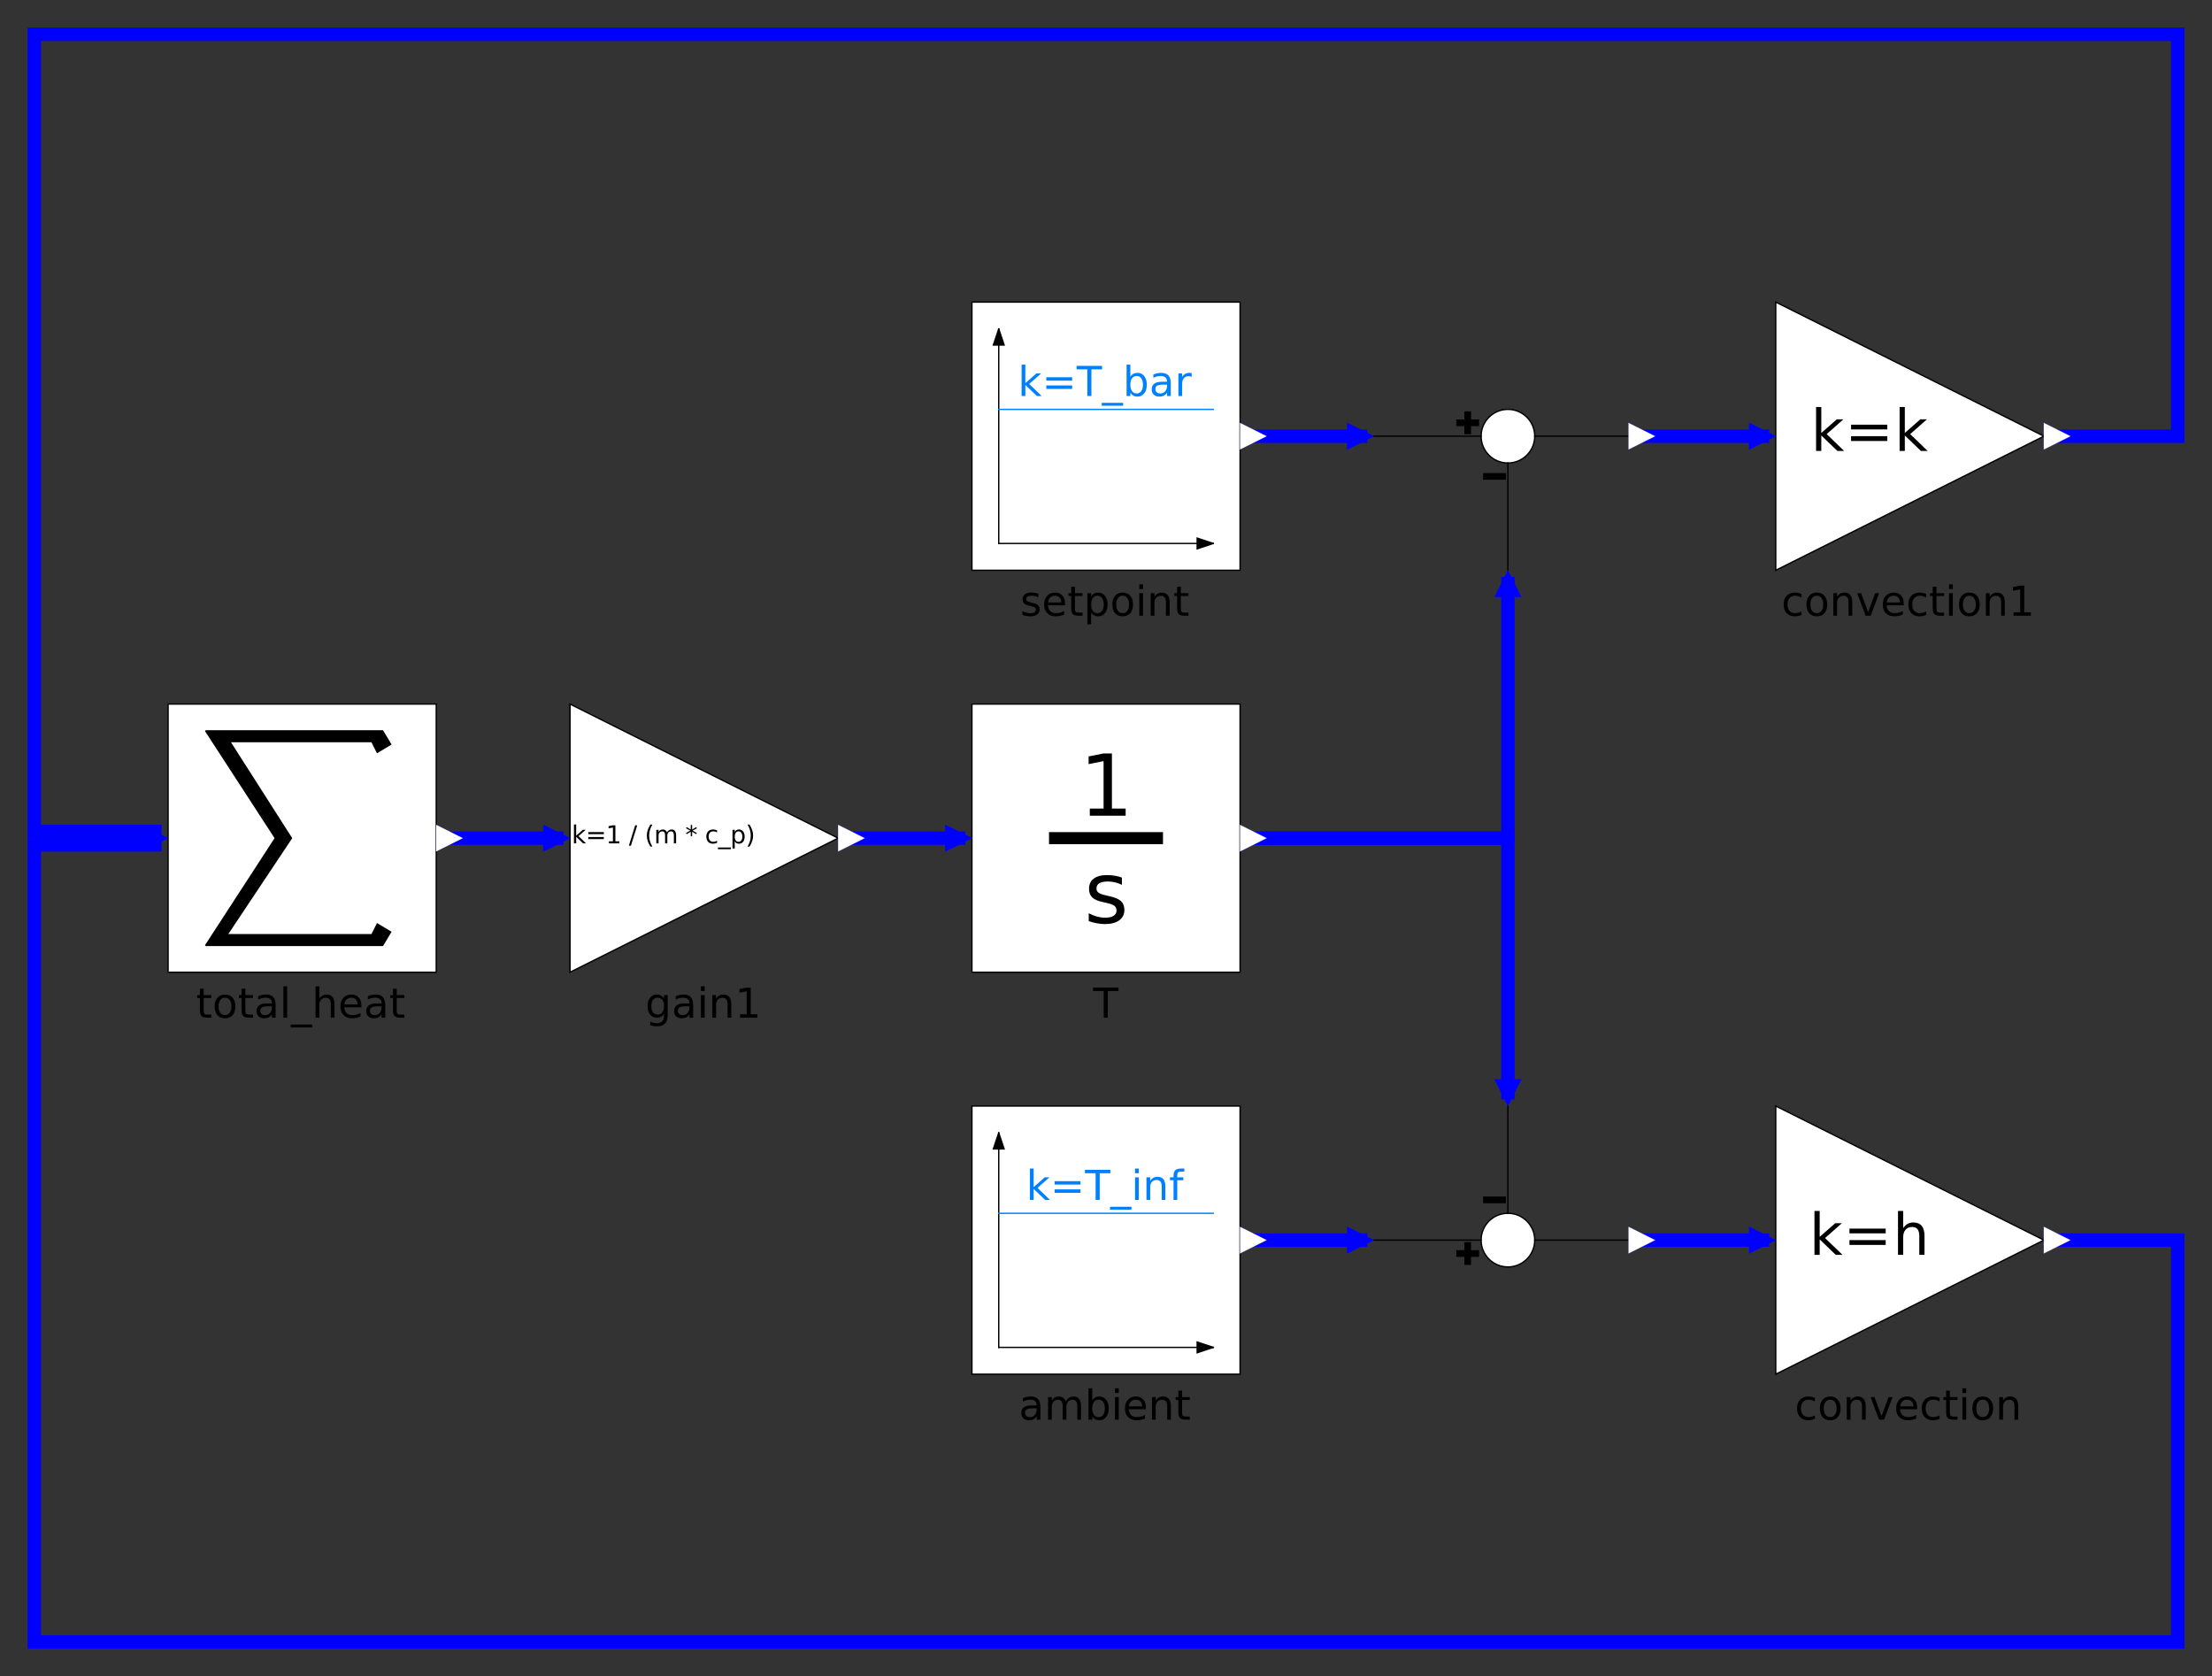 <?xml version="1.0" encoding="UTF-8"?>
<svg xmlns="http://www.w3.org/2000/svg" xmlns:xlink="http://www.w3.org/1999/xlink" width="803.465pt" height="608.815pt" viewBox="0 0 803.465 608.815" version="1.1">
<rect x="0" y="0" width="803.465" height="608.815" fill="#333333" stroke="none"/>
<defs>
<g>
<symbol overflow="visible" id="glyph0-0">
<path style="stroke:none;" d="M 0.75 2.656 L 0.75 -10.578 L 8.25 -10.578 L 8.25 2.656 Z M 1.594 1.812 L 7.406 1.812 L 7.406 -9.734 L 1.594 -9.734 Z M 1.594 1.812 "/>
</symbol>
<symbol overflow="visible" id="glyph0-1">
<path style="stroke:none;" d="M -0.047 -10.938 L 9.203 -10.938 L 9.203 -9.688 L 5.328 -9.688 L 5.328 0 L 3.844 0 L 3.844 -9.688 L -0.047 -9.688 Z M -0.047 -10.938 "/>
</symbol>
<symbol overflow="visible" id="glyph0-2">
<path style="stroke:none;" d="M 5.141 -4.125 C 4.055 -4.125 3.301 -4 2.875 -3.75 C 2.457 -3.5 2.25 -3.07 2.25 -2.469 C 2.25 -2 2.406 -1.625 2.719 -1.344 C 3.031 -1.062 3.457 -0.922 4 -0.922 C 4.75 -0.922 5.348 -1.18 5.797 -1.703 C 6.254 -2.234 6.484 -2.941 6.484 -3.828 L 6.484 -4.125 Z M 7.828 -4.688 L 7.828 0 L 6.484 0 L 6.484 -1.25 C 6.172 -0.75 5.785 -0.379 5.328 -0.141 C 4.867 0.098 4.305 0.219 3.641 0.219 C 2.805 0.219 2.141 -0.016 1.641 -0.484 C 1.148 -0.961 0.906 -1.598 0.906 -2.391 C 0.906 -3.305 1.211 -4 1.828 -4.469 C 2.441 -4.938 3.363 -5.172 4.594 -5.172 L 6.484 -5.172 L 6.484 -5.312 C 6.484 -5.926 6.281 -6.406 5.875 -6.75 C 5.469 -7.094 4.895 -7.266 4.156 -7.266 C 3.688 -7.266 3.227 -7.207 2.781 -7.094 C 2.332 -6.977 1.906 -6.805 1.5 -6.578 L 1.5 -7.828 C 1.988 -8.016 2.469 -8.156 2.938 -8.25 C 3.406 -8.352 3.859 -8.406 4.297 -8.406 C 5.484 -8.406 6.367 -8.098 6.953 -7.484 C 7.535 -6.867 7.828 -5.938 7.828 -4.688 Z M 7.828 -4.688 "/>
</symbol>
<symbol overflow="visible" id="glyph0-3">
<path style="stroke:none;" d="M 7.797 -6.625 C 8.141 -7.227 8.547 -7.676 9.016 -7.969 C 9.484 -8.258 10.035 -8.406 10.672 -8.406 C 11.523 -8.406 12.18 -8.102 12.641 -7.5 C 13.109 -6.906 13.344 -6.055 13.344 -4.953 L 13.344 0 L 11.984 0 L 11.984 -4.906 C 11.984 -5.695 11.844 -6.281 11.562 -6.656 C 11.281 -7.039 10.859 -7.234 10.297 -7.234 C 9.598 -7.234 9.047 -7 8.641 -6.531 C 8.234 -6.07 8.031 -5.441 8.031 -4.641 L 8.031 0 L 6.672 0 L 6.672 -4.906 C 6.672 -5.695 6.531 -6.281 6.25 -6.656 C 5.977 -7.039 5.551 -7.234 4.969 -7.234 C 4.281 -7.234 3.734 -7 3.328 -6.531 C 2.922 -6.062 2.719 -5.43 2.719 -4.641 L 2.719 0 L 1.359 0 L 1.359 -8.203 L 2.719 -8.203 L 2.719 -6.922 C 3.02 -7.43 3.383 -7.805 3.812 -8.047 C 4.25 -8.285 4.766 -8.406 5.359 -8.406 C 5.953 -8.406 6.457 -8.254 6.875 -7.953 C 7.289 -7.648 7.598 -7.207 7.797 -6.625 Z M 7.797 -6.625 "/>
</symbol>
<symbol overflow="visible" id="glyph0-4">
<path style="stroke:none;" d="M 7.297 -4.094 C 7.297 -5.082 7.094 -5.859 6.688 -6.422 C 6.281 -6.984 5.723 -7.266 5.016 -7.266 C 4.297 -7.266 3.734 -6.984 3.328 -6.422 C 2.922 -5.859 2.719 -5.082 2.719 -4.094 C 2.719 -3.102 2.922 -2.328 3.328 -1.766 C 3.734 -1.203 4.297 -0.922 5.016 -0.922 C 5.723 -0.922 6.281 -1.203 6.688 -1.766 C 7.094 -2.328 7.297 -3.102 7.297 -4.094 Z M 2.719 -6.953 C 3 -7.441 3.352 -7.805 3.781 -8.047 C 4.219 -8.285 4.738 -8.406 5.344 -8.406 C 6.332 -8.406 7.141 -8.008 7.766 -7.219 C 8.391 -6.426 8.703 -5.383 8.703 -4.094 C 8.703 -2.801 8.391 -1.758 7.766 -0.969 C 7.141 -0.176 6.332 0.219 5.344 0.219 C 4.738 0.219 4.219 0.098 3.781 -0.141 C 3.352 -0.379 3 -0.742 2.719 -1.234 L 2.719 0 L 1.359 0 L 1.359 -11.391 L 2.719 -11.391 Z M 2.719 -6.953 "/>
</symbol>
<symbol overflow="visible" id="glyph0-5">
<path style="stroke:none;" d="M 1.406 -8.203 L 2.766 -8.203 L 2.766 0 L 1.406 0 Z M 1.406 -11.391 L 2.766 -11.391 L 2.766 -9.688 L 1.406 -9.688 Z M 1.406 -11.391 "/>
</symbol>
<symbol overflow="visible" id="glyph0-6">
<path style="stroke:none;" d="M 8.438 -4.438 L 8.438 -3.781 L 2.234 -3.781 C 2.297 -2.852 2.578 -2.145 3.078 -1.656 C 3.578 -1.176 4.27 -0.938 5.156 -0.938 C 5.676 -0.938 6.176 -1 6.656 -1.125 C 7.145 -1.25 7.629 -1.438 8.109 -1.688 L 8.109 -0.422 C 7.629 -0.211 7.133 -0.055 6.625 0.047 C 6.113 0.16 5.598 0.219 5.078 0.219 C 3.773 0.219 2.738 -0.16 1.969 -0.922 C 1.207 -1.691 0.828 -2.723 0.828 -4.016 C 0.828 -5.359 1.188 -6.426 1.906 -7.219 C 2.633 -8.008 3.613 -8.406 4.844 -8.406 C 5.945 -8.406 6.82 -8.047 7.469 -7.328 C 8.113 -6.617 8.438 -5.656 8.438 -4.438 Z M 7.078 -4.828 C 7.066 -5.566 6.859 -6.156 6.453 -6.594 C 6.055 -7.039 5.523 -7.266 4.859 -7.266 C 4.109 -7.266 3.504 -7.051 3.047 -6.625 C 2.598 -6.195 2.344 -5.598 2.281 -4.828 Z M 7.078 -4.828 "/>
</symbol>
<symbol overflow="visible" id="glyph0-7">
<path style="stroke:none;" d="M 8.234 -4.953 L 8.234 0 L 6.891 0 L 6.891 -4.906 C 6.891 -5.688 6.738 -6.27 6.438 -6.656 C 6.133 -7.039 5.676 -7.234 5.062 -7.234 C 4.344 -7.234 3.77 -7 3.344 -6.531 C 2.926 -6.07 2.719 -5.441 2.719 -4.641 L 2.719 0 L 1.359 0 L 1.359 -8.203 L 2.719 -8.203 L 2.719 -6.922 C 3.039 -7.422 3.422 -7.789 3.859 -8.031 C 4.297 -8.281 4.801 -8.406 5.375 -8.406 C 6.312 -8.406 7.02 -8.113 7.5 -7.531 C 7.988 -6.945 8.234 -6.086 8.234 -4.953 Z M 8.234 -4.953 "/>
</symbol>
<symbol overflow="visible" id="glyph0-8">
<path style="stroke:none;" d="M 2.75 -10.531 L 2.75 -8.203 L 5.516 -8.203 L 5.516 -7.156 L 2.75 -7.156 L 2.75 -2.703 C 2.75 -2.035 2.836 -1.602 3.016 -1.406 C 3.203 -1.219 3.578 -1.125 4.141 -1.125 L 5.516 -1.125 L 5.516 0 L 4.141 0 C 3.098 0 2.379 -0.191 1.984 -0.578 C 1.586 -0.973 1.391 -1.68 1.391 -2.703 L 1.391 -7.156 L 0.406 -7.156 L 0.406 -8.203 L 1.391 -8.203 L 1.391 -10.531 Z M 2.75 -10.531 "/>
</symbol>
<symbol overflow="visible" id="glyph0-9">
<path style="stroke:none;" d="M 1.359 -11.391 L 2.719 -11.391 L 2.719 -4.672 L 6.734 -8.203 L 8.453 -8.203 L 4.109 -4.359 L 8.641 0 L 6.891 0 L 2.719 -4 L 2.719 0 L 1.359 0 Z M 1.359 -11.391 "/>
</symbol>
<symbol overflow="visible" id="glyph0-10">
<path style="stroke:none;" d="M 1.594 -6.812 L 10.984 -6.812 L 10.984 -5.578 L 1.594 -5.578 Z M 1.594 -3.828 L 10.984 -3.828 L 10.984 -2.578 L 1.594 -2.578 Z M 1.594 -3.828 "/>
</symbol>
<symbol overflow="visible" id="glyph0-11">
<path style="stroke:none;" d="M 7.641 2.484 L 7.641 3.531 L -0.141 3.531 L -0.141 2.484 Z M 7.641 2.484 "/>
</symbol>
<symbol overflow="visible" id="glyph0-12">
<path style="stroke:none;" d="M 5.562 -11.391 L 5.562 -10.281 L 4.281 -10.281 C 3.789 -10.281 3.453 -10.18 3.266 -9.984 C 3.078 -9.785 2.984 -9.43 2.984 -8.922 L 2.984 -8.203 L 5.203 -8.203 L 5.203 -7.156 L 2.984 -7.156 L 2.984 0 L 1.641 0 L 1.641 -7.156 L 0.344 -7.156 L 0.344 -8.203 L 1.641 -8.203 L 1.641 -8.781 C 1.641 -9.688 1.848 -10.348 2.266 -10.766 C 2.691 -11.18 3.367 -11.391 4.297 -11.391 Z M 5.562 -11.391 "/>
</symbol>
<symbol overflow="visible" id="glyph0-13">
<path style="stroke:none;" d="M 6.812 -4.203 C 6.812 -5.172 6.609 -5.922 6.203 -6.453 C 5.805 -6.992 5.242 -7.266 4.516 -7.266 C 3.785 -7.266 3.219 -6.992 2.812 -6.453 C 2.414 -5.922 2.219 -5.172 2.219 -4.203 C 2.219 -3.223 2.414 -2.461 2.812 -1.922 C 3.219 -1.391 3.785 -1.125 4.516 -1.125 C 5.242 -1.125 5.805 -1.391 6.203 -1.922 C 6.609 -2.461 6.812 -3.223 6.812 -4.203 Z M 8.156 -1.016 C 8.156 0.379 7.844 1.414 7.219 2.094 C 6.602 2.781 5.656 3.125 4.375 3.125 C 3.906 3.125 3.457 3.086 3.031 3.016 C 2.613 2.941 2.207 2.832 1.812 2.688 L 1.812 1.375 C 2.207 1.594 2.598 1.75 2.984 1.844 C 3.367 1.945 3.766 2 4.172 2 C 5.055 2 5.719 1.77 6.156 1.312 C 6.594 0.852 6.812 0.156 6.812 -0.781 L 6.812 -1.438 C 6.531 -0.957 6.172 -0.598 5.734 -0.359 C 5.305 -0.117 4.789 0 4.188 0 C 3.176 0 2.363 -0.379 1.75 -1.141 C 1.133 -1.91 0.828 -2.93 0.828 -4.203 C 0.828 -5.461 1.133 -6.477 1.75 -7.25 C 2.363 -8.02 3.176 -8.406 4.188 -8.406 C 4.789 -8.406 5.305 -8.285 5.734 -8.047 C 6.172 -7.805 6.531 -7.441 6.812 -6.953 L 6.812 -8.203 L 8.156 -8.203 Z M 8.156 -1.016 "/>
</symbol>
<symbol overflow="visible" id="glyph0-14">
<path style="stroke:none;" d="M 1.859 -1.25 L 4.281 -1.25 L 4.281 -9.594 L 1.641 -9.062 L 1.641 -10.406 L 4.266 -10.938 L 5.75 -10.938 L 5.75 -1.25 L 8.156 -1.25 L 8.156 0 L 1.859 0 Z M 1.859 -1.25 "/>
</symbol>
<symbol overflow="visible" id="glyph0-15">
<path style="stroke:none;" d="M 7.312 -7.891 L 7.312 -6.625 C 6.938 -6.832 6.555 -6.988 6.172 -7.094 C 5.785 -7.207 5.398 -7.266 5.016 -7.266 C 4.141 -7.266 3.457 -6.984 2.969 -6.422 C 2.488 -5.867 2.25 -5.094 2.25 -4.094 C 2.25 -3.094 2.488 -2.316 2.969 -1.766 C 3.457 -1.211 4.141 -0.938 5.016 -0.938 C 5.398 -0.938 5.785 -0.988 6.172 -1.094 C 6.555 -1.195 6.938 -1.352 7.312 -1.562 L 7.312 -0.312 C 6.938 -0.133 6.547 -0.004 6.141 0.078 C 5.742 0.172 5.316 0.219 4.859 0.219 C 3.629 0.219 2.648 -0.164 1.922 -0.938 C 1.191 -1.719 0.828 -2.77 0.828 -4.094 C 0.828 -5.426 1.191 -6.477 1.922 -7.25 C 2.66 -8.02 3.672 -8.406 4.953 -8.406 C 5.367 -8.406 5.773 -8.359 6.172 -8.266 C 6.566 -8.18 6.945 -8.055 7.312 -7.891 Z M 7.312 -7.891 "/>
</symbol>
<symbol overflow="visible" id="glyph0-16">
<path style="stroke:none;" d="M 4.594 -7.266 C 3.875 -7.266 3.301 -6.977 2.875 -6.406 C 2.457 -5.844 2.25 -5.07 2.25 -4.094 C 2.25 -3.113 2.457 -2.344 2.875 -1.781 C 3.289 -1.219 3.863 -0.938 4.594 -0.938 C 5.312 -0.938 5.879 -1.219 6.297 -1.781 C 6.711 -2.344 6.922 -3.113 6.922 -4.094 C 6.922 -5.062 6.711 -5.832 6.297 -6.406 C 5.879 -6.977 5.312 -7.266 4.594 -7.266 Z M 4.594 -8.406 C 5.758 -8.406 6.676 -8.02 7.344 -7.25 C 8.02 -6.488 8.359 -5.438 8.359 -4.094 C 8.359 -2.75 8.02 -1.691 7.344 -0.922 C 6.676 -0.16 5.758 0.219 4.594 0.219 C 3.414 0.219 2.492 -0.16 1.828 -0.922 C 1.16 -1.691 0.828 -2.75 0.828 -4.094 C 0.828 -5.438 1.16 -6.488 1.828 -7.25 C 2.492 -8.02 3.414 -8.406 4.594 -8.406 Z M 4.594 -8.406 "/>
</symbol>
<symbol overflow="visible" id="glyph0-17">
<path style="stroke:none;" d="M 0.453 -8.203 L 1.875 -8.203 L 4.438 -1.312 L 7 -8.203 L 8.438 -8.203 L 5.359 0 L 3.516 0 Z M 0.453 -8.203 "/>
</symbol>
<symbol overflow="visible" id="glyph0-18">
<path style="stroke:none;" d="M 1.406 -11.391 L 2.766 -11.391 L 2.766 0 L 1.406 0 Z M 1.406 -11.391 "/>
</symbol>
<symbol overflow="visible" id="glyph0-19">
<path style="stroke:none;" d="M 8.234 -4.953 L 8.234 0 L 6.891 0 L 6.891 -4.906 C 6.891 -5.688 6.738 -6.27 6.438 -6.656 C 6.133 -7.039 5.676 -7.234 5.062 -7.234 C 4.344 -7.234 3.77 -7 3.344 -6.531 C 2.926 -6.07 2.719 -5.441 2.719 -4.641 L 2.719 0 L 1.359 0 L 1.359 -11.391 L 2.719 -11.391 L 2.719 -6.922 C 3.039 -7.422 3.422 -7.789 3.859 -8.031 C 4.297 -8.281 4.801 -8.406 5.375 -8.406 C 6.312 -8.406 7.02 -8.113 7.5 -7.531 C 7.988 -6.945 8.234 -6.086 8.234 -4.953 Z M 8.234 -4.953 "/>
</symbol>
<symbol overflow="visible" id="glyph0-20">
<path style="stroke:none;" d="M 6.641 -7.969 L 6.641 -6.688 C 6.266 -6.883 5.867 -7.031 5.453 -7.125 C 5.047 -7.219 4.625 -7.266 4.188 -7.266 C 3.508 -7.266 3.004 -7.16 2.672 -6.953 C 2.336 -6.754 2.172 -6.453 2.172 -6.047 C 2.172 -5.734 2.289 -5.488 2.531 -5.312 C 2.77 -5.133 3.254 -4.961 3.984 -4.797 L 4.438 -4.688 C 5.395 -4.488 6.07 -4.203 6.469 -3.828 C 6.875 -3.453 7.078 -2.93 7.078 -2.266 C 7.078 -1.504 6.773 -0.898 6.172 -0.453 C 5.578 -0.004 4.75 0.219 3.688 0.219 C 3.25 0.219 2.789 0.172 2.312 0.078 C 1.844 -0.004 1.344 -0.129 0.812 -0.297 L 0.812 -1.688 C 1.312 -1.426 1.801 -1.234 2.281 -1.109 C 2.77 -0.984 3.25 -0.922 3.719 -0.922 C 4.352 -0.922 4.844 -1.023 5.188 -1.234 C 5.531 -1.453 5.703 -1.758 5.703 -2.156 C 5.703 -2.52 5.578 -2.801 5.328 -3 C 5.078 -3.195 4.535 -3.383 3.703 -3.562 L 3.234 -3.672 C 2.398 -3.848 1.797 -4.117 1.422 -4.484 C 1.055 -4.848 0.875 -5.348 0.875 -5.984 C 0.875 -6.754 1.145 -7.348 1.688 -7.766 C 2.238 -8.191 3.016 -8.406 4.016 -8.406 C 4.516 -8.406 4.984 -8.367 5.422 -8.297 C 5.867 -8.223 6.273 -8.113 6.641 -7.969 Z M 6.641 -7.969 "/>
</symbol>
<symbol overflow="visible" id="glyph0-21">
<path style="stroke:none;" d="M 2.719 -1.234 L 2.719 3.125 L 1.359 3.125 L 1.359 -8.203 L 2.719 -8.203 L 2.719 -6.953 C 3 -7.441 3.352 -7.805 3.781 -8.047 C 4.219 -8.285 4.738 -8.406 5.344 -8.406 C 6.332 -8.406 7.141 -8.008 7.766 -7.219 C 8.391 -6.426 8.703 -5.383 8.703 -4.094 C 8.703 -2.801 8.391 -1.758 7.766 -0.969 C 7.141 -0.176 6.332 0.219 5.344 0.219 C 4.738 0.219 4.219 0.098 3.781 -0.141 C 3.352 -0.379 3 -0.742 2.719 -1.234 Z M 7.297 -4.094 C 7.297 -5.082 7.094 -5.859 6.688 -6.422 C 6.281 -6.984 5.723 -7.266 5.016 -7.266 C 4.297 -7.266 3.734 -6.984 3.328 -6.422 C 2.922 -5.859 2.719 -5.082 2.719 -4.094 C 2.719 -3.102 2.922 -2.328 3.328 -1.766 C 3.734 -1.203 4.297 -0.922 5.016 -0.922 C 5.723 -0.922 6.281 -1.203 6.688 -1.766 C 7.094 -2.328 7.297 -3.102 7.297 -4.094 Z M 7.297 -4.094 "/>
</symbol>
<symbol overflow="visible" id="glyph0-22">
<path style="stroke:none;" d="M 6.172 -6.938 C 6.016 -7.031 5.848 -7.098 5.672 -7.141 C 5.492 -7.18 5.297 -7.203 5.078 -7.203 C 4.316 -7.203 3.734 -6.953 3.328 -6.453 C 2.922 -5.961 2.719 -5.254 2.719 -4.328 L 2.719 0 L 1.359 0 L 1.359 -8.203 L 2.719 -8.203 L 2.719 -6.922 C 3 -7.422 3.363 -7.789 3.812 -8.031 C 4.27 -8.281 4.828 -8.406 5.484 -8.406 C 5.578 -8.406 5.676 -8.395 5.781 -8.375 C 5.895 -8.363 6.02 -8.348 6.156 -8.328 Z M 6.172 -6.938 "/>
</symbol>
<symbol overflow="visible" id="glyph1-0">
<path style="stroke:none;" d="M 1.547 5.484 L 1.547 -21.859 L 17.047 -21.859 L 17.047 5.484 Z M 3.281 3.75 L 15.312 3.75 L 15.312 -20.109 L 3.281 -20.109 Z M 3.281 3.75 "/>
</symbol>
<symbol overflow="visible" id="glyph1-1">
<path style="stroke:none;" d="M 3.844 -2.578 L 8.844 -2.578 L 8.844 -19.812 L 3.406 -18.719 L 3.406 -21.516 L 8.812 -22.594 L 11.875 -22.594 L 11.875 -2.578 L 16.859 -2.578 L 16.859 0 L 3.844 0 Z M 3.844 -2.578 "/>
</symbol>
<symbol overflow="visible" id="glyph1-2">
<path style="stroke:none;" d="M 13.734 -16.453 L 13.734 -13.812 C 12.941 -14.219 12.117 -14.52 11.266 -14.719 C 10.422 -14.926 9.547 -15.031 8.641 -15.031 C 7.254 -15.031 6.219 -14.816 5.531 -14.391 C 4.844 -13.973 4.5 -13.336 4.5 -12.484 C 4.5 -11.836 4.742 -11.332 5.234 -10.969 C 5.734 -10.602 6.727 -10.254 8.219 -9.922 L 9.172 -9.703 C 11.148 -9.273 12.555 -8.676 13.391 -7.906 C 14.223 -7.133 14.641 -6.055 14.641 -4.672 C 14.641 -3.098 14.016 -1.852 12.766 -0.938 C 11.523 -0.02 9.812 0.438 7.625 0.438 C 6.719 0.438 5.77 0.348 4.781 0.172 C 3.801 -0.004 2.77 -0.27 1.688 -0.625 L 1.688 -3.5 C 2.707 -2.957 3.719 -2.551 4.719 -2.281 C 5.719 -2.02 6.707 -1.891 7.688 -1.891 C 9 -1.891 10.008 -2.113 10.719 -2.562 C 11.426 -3.008 11.781 -3.645 11.781 -4.469 C 11.781 -5.219 11.523 -5.797 11.016 -6.203 C 10.504 -6.609 9.383 -7 7.656 -7.375 L 6.688 -7.594 C 4.969 -7.957 3.723 -8.516 2.953 -9.266 C 2.18 -10.023 1.797 -11.055 1.797 -12.359 C 1.797 -13.961 2.359 -15.195 3.484 -16.062 C 4.617 -16.926 6.227 -17.359 8.312 -17.359 C 9.344 -17.359 10.312 -17.281 11.219 -17.125 C 12.125 -16.977 12.961 -16.754 13.734 -16.453 Z M 13.734 -16.453 "/>
</symbol>
<symbol overflow="visible" id="glyph2-0">
<path style="stroke:none;" d="M 0.453 1.594 L 0.453 -6.344 L 4.953 -6.344 L 4.953 1.594 Z M 0.953 1.094 L 4.453 1.094 L 4.453 -5.844 L 0.953 -5.844 Z M 0.953 1.094 "/>
</symbol>
<symbol overflow="visible" id="glyph2-1">
<path style="stroke:none;" d="M 0.812 -6.844 L 1.625 -6.844 L 1.625 -2.797 L 4.047 -4.922 L 5.078 -4.922 L 2.469 -2.625 L 5.188 0 L 4.125 0 L 1.625 -2.406 L 1.625 0 L 0.812 0 Z M 0.812 -6.844 "/>
</symbol>
<symbol overflow="visible" id="glyph2-2">
<path style="stroke:none;" d="M 0.953 -4.094 L 6.594 -4.094 L 6.594 -3.344 L 0.953 -3.344 Z M 0.953 -2.297 L 6.594 -2.297 L 6.594 -1.547 L 0.953 -1.547 Z M 0.953 -2.297 "/>
</symbol>
<symbol overflow="visible" id="glyph2-3">
<path style="stroke:none;" d="M 1.109 -0.75 L 2.562 -0.75 L 2.562 -5.75 L 0.984 -5.438 L 0.984 -6.25 L 2.562 -6.562 L 3.453 -6.562 L 3.453 -0.75 L 4.891 -0.75 L 4.891 0 L 1.109 0 Z M 1.109 -0.75 "/>
</symbol>
<symbol overflow="visible" id="glyph2-4">
<path style="stroke:none;" d=""/>
</symbol>
<symbol overflow="visible" id="glyph2-5">
<path style="stroke:none;" d="M 2.281 -6.562 L 3.031 -6.562 L 0.75 0.828 L 0 0.828 Z M 2.281 -6.562 "/>
</symbol>
<symbol overflow="visible" id="glyph2-6">
<path style="stroke:none;" d="M 2.797 -6.828 C 2.398 -6.148 2.102 -5.484 1.906 -4.828 C 1.719 -4.172 1.625 -3.504 1.625 -2.828 C 1.625 -2.148 1.719 -1.477 1.906 -0.812 C 2.102 -0.145 2.398 0.52 2.797 1.188 L 2.094 1.188 C 1.645 0.5 1.312 -0.176 1.094 -0.844 C 0.883 -1.508 0.781 -2.172 0.781 -2.828 C 0.781 -3.484 0.883 -4.141 1.094 -4.797 C 1.312 -5.461 1.645 -6.141 2.094 -6.828 Z M 2.797 -6.828 "/>
</symbol>
<symbol overflow="visible" id="glyph2-7">
<path style="stroke:none;" d="M 4.688 -3.984 C 4.883 -4.336 5.125 -4.602 5.406 -4.781 C 5.688 -4.957 6.02 -5.047 6.406 -5.047 C 6.914 -5.047 7.305 -4.863 7.578 -4.5 C 7.859 -4.145 8 -3.633 8 -2.969 L 8 0 L 7.188 0 L 7.188 -2.938 C 7.188 -3.414 7.102 -3.77 6.938 -4 C 6.77 -4.227 6.516 -4.344 6.172 -4.344 C 5.754 -4.344 5.422 -4.203 5.172 -3.922 C 4.93 -3.641 4.812 -3.258 4.812 -2.781 L 4.812 0 L 4 0 L 4 -2.938 C 4 -3.414 3.914 -3.77 3.75 -4 C 3.582 -4.227 3.328 -4.344 2.984 -4.344 C 2.566 -4.344 2.234 -4.203 1.984 -3.922 C 1.742 -3.641 1.625 -3.258 1.625 -2.781 L 1.625 0 L 0.812 0 L 0.812 -4.922 L 1.625 -4.922 L 1.625 -4.156 C 1.812 -4.457 2.035 -4.68 2.297 -4.828 C 2.555 -4.973 2.863 -5.047 3.219 -5.047 C 3.57 -5.047 3.875 -4.953 4.125 -4.766 C 4.375 -4.586 4.562 -4.328 4.688 -3.984 Z M 4.688 -3.984 "/>
</symbol>
<symbol overflow="visible" id="glyph2-8">
<path style="stroke:none;" d="M 4.234 -5.484 L 2.656 -4.625 L 4.234 -3.766 L 3.984 -3.344 L 2.5 -4.234 L 2.5 -2.578 L 2 -2.578 L 2 -4.234 L 0.516 -3.344 L 0.266 -3.766 L 1.844 -4.625 L 0.266 -5.484 L 0.516 -5.922 L 2 -5.016 L 2 -6.688 L 2.5 -6.688 L 2.5 -5.016 L 3.984 -5.922 Z M 4.234 -5.484 "/>
</symbol>
<symbol overflow="visible" id="glyph2-9">
<path style="stroke:none;" d="M 4.391 -4.734 L 4.391 -3.984 C 4.16 -4.109 3.93 -4.203 3.703 -4.266 C 3.473 -4.328 3.238 -4.359 3 -4.359 C 2.477 -4.359 2.07 -4.191 1.781 -3.859 C 1.488 -3.523 1.344 -3.055 1.344 -2.453 C 1.344 -1.859 1.488 -1.395 1.781 -1.062 C 2.07 -0.727 2.477 -0.562 3 -0.562 C 3.238 -0.562 3.473 -0.594 3.703 -0.656 C 3.93 -0.719 4.16 -0.812 4.391 -0.938 L 4.391 -0.188 C 4.16 -0.082 3.926 -0.004 3.688 0.047 C 3.445 0.098 3.191 0.125 2.922 0.125 C 2.18 0.125 1.594 -0.102 1.156 -0.562 C 0.719 -1.031 0.5 -1.66 0.5 -2.453 C 0.5 -3.254 0.719 -3.883 1.156 -4.344 C 1.594 -4.812 2.195 -5.047 2.969 -5.047 C 3.219 -5.047 3.461 -5.02 3.703 -4.969 C 3.941 -4.914 4.172 -4.836 4.391 -4.734 Z M 4.391 -4.734 "/>
</symbol>
<symbol overflow="visible" id="glyph2-10">
<path style="stroke:none;" d="M 4.594 1.5 L 4.594 2.125 L -0.094 2.125 L -0.094 1.5 Z M 4.594 1.5 "/>
</symbol>
<symbol overflow="visible" id="glyph2-11">
<path style="stroke:none;" d="M 1.625 -0.734 L 1.625 1.875 L 0.812 1.875 L 0.812 -4.922 L 1.625 -4.922 L 1.625 -4.172 C 1.801 -4.461 2.016 -4.68 2.266 -4.828 C 2.523 -4.973 2.836 -5.047 3.203 -5.047 C 3.797 -5.047 4.281 -4.805 4.656 -4.328 C 5.031 -3.848 5.219 -3.223 5.219 -2.453 C 5.219 -1.68 5.031 -1.055 4.656 -0.578 C 4.281 -0.109 3.797 0.125 3.203 0.125 C 2.836 0.125 2.523 0.055 2.266 -0.078 C 2.016 -0.223 1.801 -0.441 1.625 -0.734 Z M 4.375 -2.453 C 4.375 -3.047 4.25 -3.508 4 -3.844 C 3.758 -4.188 3.426 -4.359 3 -4.359 C 2.57 -4.359 2.234 -4.188 1.984 -3.844 C 1.742 -3.508 1.625 -3.047 1.625 -2.453 C 1.625 -1.859 1.742 -1.391 1.984 -1.047 C 2.234 -0.711 2.57 -0.547 3 -0.547 C 3.426 -0.547 3.758 -0.711 4 -1.047 C 4.25 -1.391 4.375 -1.859 4.375 -2.453 Z M 4.375 -2.453 "/>
</symbol>
<symbol overflow="visible" id="glyph2-12">
<path style="stroke:none;" d="M 0.719 -6.828 L 1.422 -6.828 C 1.859 -6.141 2.188 -5.461 2.406 -4.797 C 2.625 -4.141 2.734 -3.484 2.734 -2.828 C 2.734 -2.172 2.625 -1.508 2.406 -0.844 C 2.188 -0.176 1.859 0.5 1.422 1.188 L 0.719 1.188 C 1.113 0.52 1.406 -0.145 1.594 -0.812 C 1.781 -1.477 1.875 -2.148 1.875 -2.828 C 1.875 -3.504 1.781 -4.172 1.594 -4.828 C 1.406 -5.484 1.113 -6.148 0.719 -6.828 Z M 0.719 -6.828 "/>
</symbol>
<symbol overflow="visible" id="glyph3-0">
<path style="stroke:none;" d="M 1.047 3.719 L 1.047 -14.812 L 11.547 -14.812 L 11.547 3.719 Z M 2.219 2.547 L 10.375 2.547 L 10.375 -13.625 L 2.219 -13.625 Z M 2.219 2.547 "/>
</symbol>
<symbol overflow="visible" id="glyph3-1">
<path style="stroke:none;" d="M 1.906 -15.953 L 3.797 -15.953 L 3.797 -6.531 L 9.438 -11.484 L 11.844 -11.484 L 5.75 -6.109 L 12.094 0 L 9.641 0 L 3.797 -5.609 L 3.797 0 L 1.906 0 Z M 1.906 -15.953 "/>
</symbol>
<symbol overflow="visible" id="glyph3-2">
<path style="stroke:none;" d="M 2.219 -9.531 L 15.375 -9.531 L 15.375 -7.812 L 2.219 -7.812 Z M 2.219 -5.359 L 15.375 -5.359 L 15.375 -3.609 L 2.219 -3.609 Z M 2.219 -5.359 "/>
</symbol>
<symbol overflow="visible" id="glyph3-3">
<path style="stroke:none;" d="M 11.531 -6.938 L 11.531 0 L 9.641 0 L 9.641 -6.875 C 9.641 -7.957 9.426 -8.77 9 -9.312 C 8.582 -9.852 7.945 -10.125 7.094 -10.125 C 6.07 -10.125 5.266 -9.797 4.672 -9.141 C 4.086 -8.492 3.797 -7.609 3.797 -6.484 L 3.797 0 L 1.906 0 L 1.906 -15.953 L 3.797 -15.953 L 3.797 -9.703 C 4.254 -10.391 4.785 -10.906 5.391 -11.25 C 6.004 -11.594 6.711 -11.766 7.516 -11.766 C 8.836 -11.766 9.836 -11.352 10.516 -10.531 C 11.191 -9.719 11.531 -8.52 11.531 -6.938 Z M 11.531 -6.938 "/>
</symbol>
</g>
</defs>
<g id="surface1">
<path style="fill:none;stroke-width:1;stroke-linecap:square;stroke-linejoin:miter;stroke:rgb(0%,0%,100%);stroke-opacity:1;stroke-miterlimit:2;" d="M -19 0 L -11 0 " transform="matrix(4.866,0,0,-4.866,401.733,304.408)"/>
<path style="fill:none;stroke-width:1;stroke-linecap:square;stroke-linejoin:miter;stroke:rgb(0%,0%,100%);stroke-opacity:1;stroke-miterlimit:2;" d="M -49 0 L -41 0 " transform="matrix(4.866,0,0,-4.866,401.733,304.408)"/>
<path style="fill:none;stroke-width:1;stroke-linecap:square;stroke-linejoin:miter;stroke:rgb(0%,0%,100%);stroke-opacity:1;stroke-miterlimit:2;" d="M 71 -30 L 80 -30 L 80 -60 L -80 -60 L -80 -0.5 L -71 -0.5 " transform="matrix(4.866,0,0,-4.866,401.733,304.408)"/>
<path style="fill:none;stroke-width:1;stroke-linecap:square;stroke-linejoin:miter;stroke:rgb(0%,0%,100%);stroke-opacity:1;stroke-miterlimit:2;" d="M 11 30 L 19 30 " transform="matrix(4.866,0,0,-4.866,401.733,304.408)"/>
<path style="fill:none;stroke-width:1;stroke-linecap:square;stroke-linejoin:miter;stroke:rgb(0%,0%,100%);stroke-opacity:1;stroke-miterlimit:2;" d="M 40 -30 L 49 -30 " transform="matrix(4.866,0,0,-4.866,401.733,304.408)"/>
<path style="fill:none;stroke-width:1;stroke-linecap:square;stroke-linejoin:miter;stroke:rgb(0%,0%,100%);stroke-opacity:1;stroke-miterlimit:2;" d="M 11 -30 L 19 -30 " transform="matrix(4.866,0,0,-4.866,401.733,304.408)"/>
<path style="fill:none;stroke-width:1;stroke-linecap:square;stroke-linejoin:miter;stroke:rgb(0%,0%,100%);stroke-opacity:1;stroke-miterlimit:2;" d="M 11 0 L 30 0 L 30 -19 " transform="matrix(4.866,0,0,-4.866,401.733,304.408)"/>
<path style="fill:none;stroke-width:1;stroke-linecap:square;stroke-linejoin:miter;stroke:rgb(0%,0%,100%);stroke-opacity:1;stroke-miterlimit:2;" d="M 11 0 L 30 0 L 30 19 " transform="matrix(4.866,0,0,-4.866,401.733,304.408)"/>
<path style="fill:none;stroke-width:1;stroke-linecap:square;stroke-linejoin:miter;stroke:rgb(0%,0%,100%);stroke-opacity:1;stroke-miterlimit:2;" d="M 40 30 L 49 30 " transform="matrix(4.866,0,0,-4.866,401.733,304.408)"/>
<path style="fill:none;stroke-width:1;stroke-linecap:square;stroke-linejoin:miter;stroke:rgb(0%,0%,100%);stroke-opacity:1;stroke-miterlimit:2;" d="M 71 30 L 80 30 L 80 60 L -80 60 L -80 0.5 L -71 0.5 " transform="matrix(4.866,0,0,-4.866,401.733,304.408)"/>
<g style="fill:rgb(0%,0%,0%);fill-opacity:1;">
  <use xlink:href="#glyph0-1" x="397.062" y="369.614"/>
</g>
<path style="fill-rule:evenodd;fill:rgb(100%,100%,100%);fill-opacity:1;stroke-width:1;stroke-linecap:square;stroke-linejoin:miter;stroke:rgb(0%,0%,0%);stroke-opacity:1;stroke-miterlimit:2;" d="M -100 -100 L 99.999 -100 L 99.999 99.998 L -100 99.998 L -100 -100 " transform="matrix(0.487,0,0,-0.487,401.733,304.408)"/>
<path style="fill-rule:evenodd;fill:rgb(0%,0%,0%);fill-opacity:1;stroke-width:1;stroke-linecap:square;stroke-linejoin:miter;stroke:rgb(0%,0%,0%);stroke-opacity:1;stroke-miterlimit:2;" d="M -42.003 -4.003 L 42.002 -4.003 L 42.002 4.001 L -42.003 4.001 L -42.003 -4.003 " transform="matrix(0.487,0,0,-0.487,401.733,304.408)"/>
<g style="fill:rgb(0%,0%,0%);fill-opacity:1;">
  <use xlink:href="#glyph1-1" x="392.008" y="296.244"/>
</g>
<g style="fill:rgb(0%,0%,0%);fill-opacity:1;">
  <use xlink:href="#glyph1-2" x="393.773" y="335.181"/>
</g>
<path style="fill-rule:evenodd;fill:rgb(0%,0%,100%);fill-opacity:1;stroke-width:1;stroke-linecap:square;stroke-linejoin:miter;stroke:rgb(0%,0%,100%);stroke-opacity:1;stroke-miterlimit:2;" d="M -100.036 99.97 L 100.003 0.031 L -100.036 -99.989 L -100.036 99.97 " transform="matrix(0.049,0,0,-0.049,348.204,304.408)"/>
<path style="fill-rule:evenodd;fill:rgb(100%,100%,100%);fill-opacity:1;stroke-width:1;stroke-linecap:square;stroke-linejoin:miter;stroke:rgb(0%,0%,100%);stroke-opacity:1;stroke-miterlimit:2;" d="M -100.01 99.97 L 100.028 0.031 L -100.01 -99.989 L -100.01 99.97 " transform="matrix(0.049,0,0,-0.049,455.261,304.408)"/>
<path style="fill-rule:evenodd;fill:rgb(100%,100%,100%);fill-opacity:1;stroke-width:1;stroke-linecap:square;stroke-linejoin:miter;stroke:rgb(0%,0%,0%);stroke-opacity:1;stroke-miterlimit:2;" d="M -100 -100.002 L 99.999 -100.002 L 99.999 99.996 L -100 99.996 L -100 -100.002 " transform="matrix(0.487,0,0,-0.487,401.733,450.395)"/>
<path style="fill:none;stroke-width:1;stroke-linecap:square;stroke-linejoin:miter;stroke:rgb(0%,0%,0%);stroke-opacity:1;stroke-miterlimit:2;" d="M -80.004 -79.998 L -80.004 80.001 " transform="matrix(0.487,0,0,-0.487,401.733,450.395)"/>
<path style="fill-rule:evenodd;fill:rgb(0%,0%,0%);fill-opacity:1;stroke-width:1;stroke-linecap:square;stroke-linejoin:miter;stroke:rgb(0%,0%,0%);stroke-opacity:1;stroke-miterlimit:2;" d="M -80.004 80.001 L -84.001 68 L -75.998 68 L -80.004 80.001 " transform="matrix(0.487,0,0,-0.487,401.733,450.395)"/>
<path style="fill:none;stroke-width:1;stroke-linecap:square;stroke-linejoin:miter;stroke:rgb(0%,0%,0%);stroke-opacity:1;stroke-miterlimit:2;" d="M -80.004 -79.998 L 80.003 -79.998 " transform="matrix(0.487,0,0,-0.487,401.733,450.395)"/>
<path style="fill-rule:evenodd;fill:rgb(0%,0%,0%);fill-opacity:1;stroke-width:1;stroke-linecap:square;stroke-linejoin:miter;stroke:rgb(0%,0%,0%);stroke-opacity:1;stroke-miterlimit:2;" d="M 80.003 -79.998 L 68.002 -76.001 L 68.002 -84.004 L 80.003 -79.998 " transform="matrix(0.487,0,0,-0.487,401.733,450.395)"/>
<g style="fill:rgb(0%,0%,0%);fill-opacity:1;">
  <use xlink:href="#glyph0-2" x="370.078" y="515.602"/>
  <use xlink:href="#glyph0-3" x="379.323" y="515.602"/>
  <use xlink:href="#glyph0-4" x="394.018" y="515.602"/>
  <use xlink:href="#glyph0-5" x="403.593" y="515.602"/>
  <use xlink:href="#glyph0-6" x="407.785" y="515.602"/>
  <use xlink:href="#glyph0-7" x="417.066" y="515.602"/>
  <use xlink:href="#glyph0-8" x="426.627" y="515.602"/>
</g>
<path style="fill:none;stroke-width:1;stroke-linecap:square;stroke-linejoin:miter;stroke:rgb(0%,50.196%,100%);stroke-opacity:1;stroke-miterlimit:2;" d="M -80.004 19.997 L 80.003 19.997 " transform="matrix(0.487,0,0,-0.487,401.733,450.395)"/>
<g style="fill:rgb(0%,50.196%,100%);fill-opacity:1;">
  <use xlink:href="#glyph0-9" x="372.742" y="435.798"/>
  <use xlink:href="#glyph0-10" x="381.478" y="435.798"/>
  <use xlink:href="#glyph0-1" x="394.118" y="435.798"/>
  <use xlink:href="#glyph0-11" x="403.333" y="435.798"/>
  <use xlink:href="#glyph0-5" x="410.875" y="435.798"/>
  <use xlink:href="#glyph0-7" x="415.067" y="435.798"/>
  <use xlink:href="#glyph0-12" x="424.628" y="435.798"/>
</g>
<path style="fill-rule:evenodd;fill:rgb(100%,100%,100%);fill-opacity:1;stroke-width:1;stroke-linecap:square;stroke-linejoin:miter;stroke:rgb(0%,0%,100%);stroke-opacity:1;stroke-miterlimit:2;" d="M -100.01 100.03 L 100.028 0.011 L -100.01 -100.009 L -100.01 100.03 " transform="matrix(0.049,0,0,-0.049,455.261,450.395)"/>
<g style="fill:rgb(0%,0%,0%);fill-opacity:1;">
  <use xlink:href="#glyph0-13" x="234.371" y="369.614"/>
  <use xlink:href="#glyph0-2" x="243.947" y="369.614"/>
  <use xlink:href="#glyph0-5" x="253.191" y="369.614"/>
  <use xlink:href="#glyph0-7" x="257.383" y="369.614"/>
  <use xlink:href="#glyph0-14" x="266.944" y="369.614"/>
</g>
<path style="fill-rule:evenodd;fill:rgb(100%,100%,100%);fill-opacity:1;stroke-width:1;stroke-linecap:square;stroke-linejoin:miter;stroke:rgb(0%,0%,0%);stroke-opacity:1;stroke-miterlimit:2;" d="M -100.002 99.998 L -100.002 -100 L 99.997 0.003 L -100.002 99.998 " transform="matrix(0.487,0,0,-0.487,255.745,304.408)"/>
<g style="fill:rgb(0%,0%,0%);fill-opacity:1;">
  <use xlink:href="#glyph2-1" x="207.66" y="306.3"/>
  <use xlink:href="#glyph2-2" x="212.733" y="306.3"/>
  <use xlink:href="#glyph2-3" x="220.072" y="306.3"/>
  <use xlink:href="#glyph2-4" x="225.645" y="306.3"/>
  <use xlink:href="#glyph2-5" x="228.429" y="306.3"/>
  <use xlink:href="#glyph2-4" x="231.38" y="306.3"/>
  <use xlink:href="#glyph2-6" x="234.165" y="306.3"/>
  <use xlink:href="#glyph2-7" x="237.582" y="306.3"/>
  <use xlink:href="#glyph2-4" x="246.114" y="306.3"/>
  <use xlink:href="#glyph2-8" x="248.899" y="306.3"/>
  <use xlink:href="#glyph2-4" x="253.278" y="306.3"/>
  <use xlink:href="#glyph2-9" x="256.063" y="306.3"/>
  <use xlink:href="#glyph2-10" x="260.879" y="306.3"/>
  <use xlink:href="#glyph2-11" x="265.258" y="306.3"/>
  <use xlink:href="#glyph2-12" x="270.818" y="306.3"/>
</g>
<path style="fill-rule:evenodd;fill:rgb(0%,0%,100%);fill-opacity:1;stroke-width:1;stroke-linecap:square;stroke-linejoin:miter;stroke:rgb(0%,0%,100%);stroke-opacity:1;stroke-miterlimit:2;" d="M -99.976 99.97 L 99.983 0.031 L -99.976 -99.989 L -99.976 99.97 " transform="matrix(0.049,0,0,-0.049,202.217,304.408)"/>
<path style="fill-rule:evenodd;fill:rgb(100%,100%,100%);fill-opacity:1;stroke-width:1;stroke-linecap:square;stroke-linejoin:miter;stroke:rgb(0%,0%,100%);stroke-opacity:1;stroke-miterlimit:2;" d="M -100.03 99.97 L 100.008 0.031 L -100.03 -99.989 L -100.03 99.97 " transform="matrix(0.049,0,0,-0.049,309.274,304.408)"/>
<g style="fill:rgb(0%,0%,0%);fill-opacity:1;">
  <use xlink:href="#glyph0-15" x="651.91" y="515.602"/>
  <use xlink:href="#glyph0-16" x="660.204" y="515.602"/>
  <use xlink:href="#glyph0-7" x="669.434" y="515.602"/>
  <use xlink:href="#glyph0-17" x="678.995" y="515.602"/>
  <use xlink:href="#glyph0-6" x="687.922" y="515.602"/>
  <use xlink:href="#glyph0-15" x="697.203" y="515.602"/>
  <use xlink:href="#glyph0-8" x="705.497" y="515.602"/>
  <use xlink:href="#glyph0-5" x="711.412" y="515.602"/>
  <use xlink:href="#glyph0-16" x="715.603" y="515.602"/>
  <use xlink:href="#glyph0-7" x="724.833" y="515.602"/>
</g>
<path style="fill-rule:evenodd;fill:rgb(100%,100%,100%);fill-opacity:1;stroke-width:1;stroke-linecap:square;stroke-linejoin:miter;stroke:rgb(0%,0%,0%);stroke-opacity:1;stroke-miterlimit:2;" d="M -100.004 99.996 L -100.004 -100.002 L 100.003 0.001 L -100.004 99.996 " transform="matrix(0.487,0,0,-0.487,693.707,450.395)"/>
<g style="fill:rgb(0%,0%,0%);fill-opacity:1;">
  <use xlink:href="#glyph3-1" x="657.164" y="455.749"/>
  <use xlink:href="#glyph3-2" x="669.563" y="455.749"/>
  <use xlink:href="#glyph3-3" x="687.504" y="455.749"/>
</g>
<path style="fill-rule:evenodd;fill:rgb(0%,0%,100%);fill-opacity:1;stroke-width:1;stroke-linecap:square;stroke-linejoin:miter;stroke:rgb(0%,0%,100%);stroke-opacity:1;stroke-miterlimit:2;" d="M -99.996 100.03 L 99.963 0.011 L -99.996 -100.009 L -99.996 100.03 " transform="matrix(0.049,0,0,-0.049,640.179,450.395)"/>
<path style="fill-rule:evenodd;fill:rgb(100%,100%,100%);fill-opacity:1;stroke-width:1;stroke-linecap:square;stroke-linejoin:miter;stroke:rgb(0%,0%,100%);stroke-opacity:1;stroke-miterlimit:2;" d="M -99.97 100.03 L 99.988 0.011 L -99.97 -100.009 L -99.97 100.03 " transform="matrix(0.049,0,0,-0.049,747.236,450.395)"/>
<g style="fill:rgb(0%,0%,0%);fill-opacity:1;">
  <use xlink:href="#glyph0-8" x="71.23" y="369.614"/>
  <use xlink:href="#glyph0-16" x="77.145" y="369.614"/>
  <use xlink:href="#glyph0-8" x="86.375" y="369.614"/>
  <use xlink:href="#glyph0-2" x="92.289" y="369.614"/>
  <use xlink:href="#glyph0-18" x="101.534" y="369.614"/>
  <use xlink:href="#glyph0-11" x="105.725" y="369.614"/>
  <use xlink:href="#glyph0-19" x="113.268" y="369.614"/>
  <use xlink:href="#glyph0-6" x="122.829" y="369.614"/>
  <use xlink:href="#glyph0-2" x="132.11" y="369.614"/>
  <use xlink:href="#glyph0-8" x="141.354" y="369.614"/>
</g>
<path style="fill-rule:evenodd;fill:rgb(100%,100%,100%);fill-opacity:1;stroke-width:1;stroke-linecap:square;stroke-linejoin:miter;stroke:rgb(0%,0%,0%);stroke-opacity:1;stroke-miterlimit:2;" d="M -100.004 -100 L 100.003 -100 L 100.003 99.998 L -100.004 99.998 L -100.004 -100 " transform="matrix(0.487,0,0,-0.487,109.758,304.408)"/>
<path style="fill-rule:evenodd;fill:rgb(0%,0%,0%);fill-opacity:1;stroke-width:1;stroke-linecap:square;stroke-linejoin:miter;stroke:rgb(0%,0%,0%);stroke-opacity:1;stroke-miterlimit:2;" d="M 55.998 -63.998 L 52 -72.001 L -55.998 -72.001 L -8.004 0.003 L -54 71.999 L 52 71.999 L 55.998 63.996 L 66 70.001 L 60.003 80.003 L -71.997 80.003 L -19.996 0.003 L -71.997 -79.996 L 60.003 -79.996 L 66 -70.002 L 55.998 -63.998 " transform="matrix(0.487,0,0,-0.487,109.758,304.408)"/>
<path style="fill-rule:evenodd;fill:rgb(100%,100%,100%);fill-opacity:1;stroke-width:1;stroke-linecap:square;stroke-linejoin:miter;stroke:rgb(0%,0%,100%);stroke-opacity:1;stroke-miterlimit:2;" d="M -99.97 99.97 L 99.988 0.031 L -99.97 -99.989 L -99.97 99.97 " transform="matrix(0.049,0,0,-0.049,163.287,304.408)"/>
<path style="fill-rule:evenodd;fill:rgb(0%,0%,100%);fill-opacity:1;stroke-width:1;stroke-linecap:square;stroke-linejoin:miter;stroke:rgb(0%,0%,100%);stroke-opacity:1;stroke-miterlimit:2;" d="M -99.996 99.97 L 99.963 0.031 L -99.996 -99.989 L -99.996 99.97 " transform="matrix(0.049,0,0,-0.049,56.229,304.408)"/>
<path style="fill-rule:evenodd;fill:rgb(100%,100%,100%);fill-opacity:1;stroke-width:1;stroke-linecap:square;stroke-linejoin:miter;stroke:rgb(0%,0%,0%);stroke-opacity:1;stroke-miterlimit:2;" d="M -100 -99.998 L 99.999 -99.998 L 99.999 100 L -100 100 L -100 -99.998 " transform="matrix(0.487,0,0,-0.487,401.733,158.42)"/>
<path style="fill:none;stroke-width:1;stroke-linecap:square;stroke-linejoin:miter;stroke:rgb(0%,0%,0%);stroke-opacity:1;stroke-miterlimit:2;" d="M -80.004 -80.002 L -80.004 79.996 " transform="matrix(0.487,0,0,-0.487,401.733,158.42)"/>
<path style="fill-rule:evenodd;fill:rgb(0%,0%,0%);fill-opacity:1;stroke-width:1;stroke-linecap:square;stroke-linejoin:miter;stroke:rgb(0%,0%,0%);stroke-opacity:1;stroke-miterlimit:2;" d="M -80.004 79.996 L -84.001 68.004 L -75.998 68.004 L -80.004 79.996 " transform="matrix(0.487,0,0,-0.487,401.733,158.42)"/>
<path style="fill:none;stroke-width:1;stroke-linecap:square;stroke-linejoin:miter;stroke:rgb(0%,0%,0%);stroke-opacity:1;stroke-miterlimit:2;" d="M -80.004 -80.002 L 80.003 -80.002 " transform="matrix(0.487,0,0,-0.487,401.733,158.42)"/>
<path style="fill-rule:evenodd;fill:rgb(0%,0%,0%);fill-opacity:1;stroke-width:1;stroke-linecap:square;stroke-linejoin:miter;stroke:rgb(0%,0%,0%);stroke-opacity:1;stroke-miterlimit:2;" d="M 80.003 -80.002 L 68.002 -75.997 L 68.002 -84 L 80.003 -80.002 " transform="matrix(0.487,0,0,-0.487,401.733,158.42)"/>
<g style="fill:rgb(0%,0%,0%);fill-opacity:1;">
  <use xlink:href="#glyph0-20" x="370.559" y="223.63"/>
  <use xlink:href="#glyph0-6" x="378.418" y="223.63"/>
  <use xlink:href="#glyph0-8" x="387.699" y="223.63"/>
  <use xlink:href="#glyph0-21" x="393.614" y="223.63"/>
  <use xlink:href="#glyph0-16" x="403.19" y="223.63"/>
  <use xlink:href="#glyph0-5" x="412.419" y="223.63"/>
  <use xlink:href="#glyph0-7" x="416.611" y="223.63"/>
  <use xlink:href="#glyph0-8" x="426.172" y="223.63"/>
</g>
<path style="fill:none;stroke-width:1;stroke-linecap:square;stroke-linejoin:miter;stroke:rgb(0%,50.196%,100%);stroke-opacity:1;stroke-miterlimit:2;" d="M -80.004 20.001 L 80.003 20.001 " transform="matrix(0.487,0,0,-0.487,401.733,158.42)"/>
<g style="fill:rgb(0%,50.196%,100%);fill-opacity:1;">
  <use xlink:href="#glyph0-9" x="369.723" y="143.821"/>
  <use xlink:href="#glyph0-10" x="378.459" y="143.821"/>
  <use xlink:href="#glyph0-1" x="391.098" y="143.821"/>
  <use xlink:href="#glyph0-11" x="400.313" y="143.821"/>
  <use xlink:href="#glyph0-4" x="407.856" y="143.821"/>
  <use xlink:href="#glyph0-2" x="417.431" y="143.821"/>
  <use xlink:href="#glyph0-22" x="426.676" y="143.821"/>
</g>
<path style="fill-rule:evenodd;fill:rgb(100%,100%,100%);fill-opacity:1;stroke-width:1;stroke-linecap:square;stroke-linejoin:miter;stroke:rgb(0%,0%,100%);stroke-opacity:1;stroke-miterlimit:2;" d="M -100.01 99.99 L 100.028 -0.03 L -100.01 -99.969 L -100.01 99.99 " transform="matrix(0.049,0,0,-0.049,455.261,158.42)"/>
<path style="fill-rule:evenodd;fill:rgb(100%,100%,100%);fill-opacity:1;stroke-width:1;stroke-linecap:square;stroke-linejoin:miter;stroke:rgb(0%,0%,0%);stroke-opacity:1;stroke-miterlimit:2;" d="M 20.001 0.003 C 20.001 11.048 11.043 19.999 -0.002 19.999 C -11.048 19.999 -19.998 11.048 -19.998 0.003 C -19.998 -11.043 -11.048 -20.001 -0.002 -20.001 C 11.043 -20.001 20.001 -11.043 20.001 0.003 " transform="matrix(0.487,0,0,0.487,547.72,158.42)"/>
<path style="fill:none;stroke-width:1;stroke-linecap:square;stroke-linejoin:miter;stroke:rgb(0%,0%,0%);stroke-opacity:1;stroke-miterlimit:2;" d="M -99.998 -0.003 L -19.998 -0.003 " transform="matrix(0.487,0,0,-0.487,547.72,158.42)"/>
<path style="fill:none;stroke-width:1;stroke-linecap:square;stroke-linejoin:miter;stroke:rgb(0%,0%,0%);stroke-opacity:1;stroke-miterlimit:2;" d="M -0.002 -99.998 L -0.002 -19.999 " transform="matrix(0.487,0,0,-0.487,547.72,158.42)"/>
<path style="fill:none;stroke-width:1;stroke-linecap:square;stroke-linejoin:miter;stroke:rgb(0%,0%,0%);stroke-opacity:1;stroke-miterlimit:2;" d="M 20.001 -0.003 L 100.001 -0.003 " transform="matrix(0.487,0,0,-0.487,547.72,158.42)"/>
<path style="fill-rule:evenodd;fill:rgb(0%,0%,0%);fill-opacity:1;stroke-width:1;stroke-linecap:square;stroke-linejoin:miter;stroke:rgb(0%,0%,0%);stroke-opacity:1;stroke-miterlimit:2;" d="M -31.999 2.004 L -28.001 2.004 L -28.001 18.002 L -31.999 18.002 L -31.999 2.004 " transform="matrix(0.487,0,0,-0.487,547.72,158.42)"/>
<path style="fill-rule:evenodd;fill:rgb(0%,0%,0%);fill-opacity:1;stroke-width:1;stroke-linecap:square;stroke-linejoin:miter;stroke:rgb(0%,0%,0%);stroke-opacity:1;stroke-miterlimit:2;" d="M -38.003 8 L -21.997 8 L -21.997 11.998 L -38.003 11.998 L -38.003 8 " transform="matrix(0.487,0,0,-0.487,547.72,158.42)"/>
<path style="fill-rule:evenodd;fill:rgb(0%,0%,0%);fill-opacity:1;stroke-width:1;stroke-linecap:square;stroke-linejoin:miter;stroke:rgb(0%,0%,0%);stroke-opacity:1;stroke-miterlimit:2;" d="M -17.999 -32 L -2.001 -32 L -2.001 -28.002 L -17.999 -28.002 L -17.999 -32 " transform="matrix(0.487,0,0,-0.487,547.72,158.42)"/>
<path style="fill-rule:evenodd;fill:rgb(0%,0%,100%);fill-opacity:1;stroke-width:1;stroke-linecap:square;stroke-linejoin:miter;stroke:rgb(0%,0%,100%);stroke-opacity:1;stroke-miterlimit:2;" d="M -100.016 99.99 L 100.023 -0.03 L -100.016 -99.969 L -100.016 99.99 " transform="matrix(0.049,0,0,-0.049,494.191,158.42)"/>
<path style="fill-rule:evenodd;fill:rgb(0%,0%,100%);fill-opacity:1;stroke-width:1;stroke-linecap:square;stroke-linejoin:miter;stroke:rgb(0%,0%,100%);stroke-opacity:1;stroke-miterlimit:2;" d="M -100.022 99.963 L 100.017 0.024 L -100.022 -99.996 L -100.022 99.963 " transform="matrix(0,-0.049,-0.049,0,547.72,211.949)"/>
<path style="fill-rule:evenodd;fill:rgb(100%,100%,100%);fill-opacity:1;stroke-width:1;stroke-linecap:square;stroke-linejoin:miter;stroke:rgb(0%,0%,100%);stroke-opacity:1;stroke-miterlimit:2;" d="M -100.01 99.99 L 100.029 -0.03 L -100.01 -99.969 L -100.01 99.99 " transform="matrix(0.049,0,0,-0.049,596.382,158.42)"/>
<path style="fill-rule:evenodd;fill:rgb(100%,100%,100%);fill-opacity:1;stroke-width:1;stroke-linecap:square;stroke-linejoin:miter;stroke:rgb(0%,0%,0%);stroke-opacity:1;stroke-miterlimit:2;" d="M 20.001 0.001 C 20.001 11.047 11.043 19.997 -0.002 19.997 C -11.048 19.997 -19.998 11.047 -19.998 0.001 C -19.998 -11.044 -11.048 -20.003 -0.002 -20.003 C 11.043 -20.003 20.001 -11.044 20.001 0.001 " transform="matrix(0.487,0,0,-0.487,547.72,450.395)"/>
<path style="fill:none;stroke-width:1;stroke-linecap:square;stroke-linejoin:miter;stroke:rgb(0%,0%,0%);stroke-opacity:1;stroke-miterlimit:2;" d="M -99.998 -0.001 L -19.998 -0.001 " transform="matrix(0.487,0,0,0.487,547.72,450.395)"/>
<path style="fill:none;stroke-width:1;stroke-linecap:square;stroke-linejoin:miter;stroke:rgb(0%,0%,0%);stroke-opacity:1;stroke-miterlimit:2;" d="M -0.002 -99.996 L -0.002 -19.997 " transform="matrix(0.487,0,0,0.487,547.72,450.395)"/>
<path style="fill:none;stroke-width:1;stroke-linecap:square;stroke-linejoin:miter;stroke:rgb(0%,0%,0%);stroke-opacity:1;stroke-miterlimit:2;" d="M 20.001 -0.001 L 100.001 -0.001 " transform="matrix(0.487,0,0,0.487,547.72,450.395)"/>
<path style="fill-rule:evenodd;fill:rgb(0%,0%,0%);fill-opacity:1;stroke-width:1;stroke-linecap:square;stroke-linejoin:miter;stroke:rgb(0%,0%,0%);stroke-opacity:1;stroke-miterlimit:2;" d="M -31.999 1.998 L -28.001 1.998 L -28.001 17.996 L -31.999 17.996 L -31.999 1.998 " transform="matrix(0.487,0,0,0.487,547.72,450.395)"/>
<path style="fill-rule:evenodd;fill:rgb(0%,0%,0%);fill-opacity:1;stroke-width:1;stroke-linecap:square;stroke-linejoin:miter;stroke:rgb(0%,0%,0%);stroke-opacity:1;stroke-miterlimit:2;" d="M -38.003 8.002 L -21.997 8.002 L -21.997 12 L -38.003 12 L -38.003 8.002 " transform="matrix(0.487,0,0,0.487,547.72,450.395)"/>
<path style="fill-rule:evenodd;fill:rgb(0%,0%,0%);fill-opacity:1;stroke-width:1;stroke-linecap:square;stroke-linejoin:miter;stroke:rgb(0%,0%,0%);stroke-opacity:1;stroke-miterlimit:2;" d="M -17.999 -31.998 L -2.001 -31.998 L -2.001 -28 L -17.999 -28 L -17.999 -31.998 " transform="matrix(0.487,0,0,0.487,547.72,450.395)"/>
<path style="fill-rule:evenodd;fill:rgb(0%,0%,100%);fill-opacity:1;stroke-width:1;stroke-linecap:square;stroke-linejoin:miter;stroke:rgb(0%,0%,100%);stroke-opacity:1;stroke-miterlimit:2;" d="M -100.016 100.009 L 100.023 -0.011 L -100.016 -100.03 L -100.016 100.009 " transform="matrix(0.049,0,0,0.049,494.191,450.395)"/>
<path style="fill-rule:evenodd;fill:rgb(0%,0%,100%);fill-opacity:1;stroke-width:1;stroke-linecap:square;stroke-linejoin:miter;stroke:rgb(0%,0%,100%);stroke-opacity:1;stroke-miterlimit:2;" d="M -100.002 99.963 L 100.036 0.024 L -100.002 -99.996 L -100.002 99.963 " transform="matrix(0,0.049,-0.049,0,547.72,396.866)"/>
<path style="fill-rule:evenodd;fill:rgb(100%,100%,100%);fill-opacity:1;stroke-width:1;stroke-linecap:square;stroke-linejoin:miter;stroke:rgb(0%,0%,100%);stroke-opacity:1;stroke-miterlimit:2;" d="M -100.01 100.009 L 100.029 -0.011 L -100.01 -100.03 L -100.01 100.009 " transform="matrix(0.049,0,0,0.049,596.382,450.395)"/>
<g style="fill:rgb(0%,0%,0%);fill-opacity:1;">
  <use xlink:href="#glyph0-15" x="647.043" y="223.63"/>
  <use xlink:href="#glyph0-16" x="655.337" y="223.63"/>
  <use xlink:href="#glyph0-7" x="664.567" y="223.63"/>
  <use xlink:href="#glyph0-17" x="674.128" y="223.63"/>
  <use xlink:href="#glyph0-6" x="683.055" y="223.63"/>
  <use xlink:href="#glyph0-15" x="692.336" y="223.63"/>
  <use xlink:href="#glyph0-8" x="700.63" y="223.63"/>
  <use xlink:href="#glyph0-5" x="706.545" y="223.63"/>
  <use xlink:href="#glyph0-16" x="710.736" y="223.63"/>
  <use xlink:href="#glyph0-7" x="719.966" y="223.63"/>
  <use xlink:href="#glyph0-14" x="729.527" y="223.63"/>
</g>
<path style="fill-rule:evenodd;fill:rgb(100%,100%,100%);fill-opacity:1;stroke-width:1;stroke-linecap:square;stroke-linejoin:miter;stroke:rgb(0%,0%,0%);stroke-opacity:1;stroke-miterlimit:2;" d="M -100.004 100 L -100.004 -99.998 L 100.003 -0.003 L -100.004 100 " transform="matrix(0.487,0,0,-0.487,693.707,158.42)"/>
<g style="fill:rgb(0%,0%,0%);fill-opacity:1;">
  <use xlink:href="#glyph3-1" x="657.75" y="163.773"/>
  <use xlink:href="#glyph3-2" x="670.149" y="163.773"/>
  <use xlink:href="#glyph3-1" x="688.09" y="163.773"/>
</g>
<path style="fill-rule:evenodd;fill:rgb(0%,0%,100%);fill-opacity:1;stroke-width:1;stroke-linecap:square;stroke-linejoin:miter;stroke:rgb(0%,0%,100%);stroke-opacity:1;stroke-miterlimit:2;" d="M -99.996 99.99 L 99.963 -0.03 L -99.996 -99.969 L -99.996 99.99 " transform="matrix(0.049,0,0,-0.049,640.179,158.42)"/>
<path style="fill-rule:evenodd;fill:rgb(100%,100%,100%);fill-opacity:1;stroke-width:1;stroke-linecap:square;stroke-linejoin:miter;stroke:rgb(0%,0%,100%);stroke-opacity:1;stroke-miterlimit:2;" d="M -99.97 99.99 L 99.988 -0.03 L -99.97 -99.969 L -99.97 99.99 " transform="matrix(0.049,0,0,-0.049,747.236,158.42)"/>
</g>
</svg>
